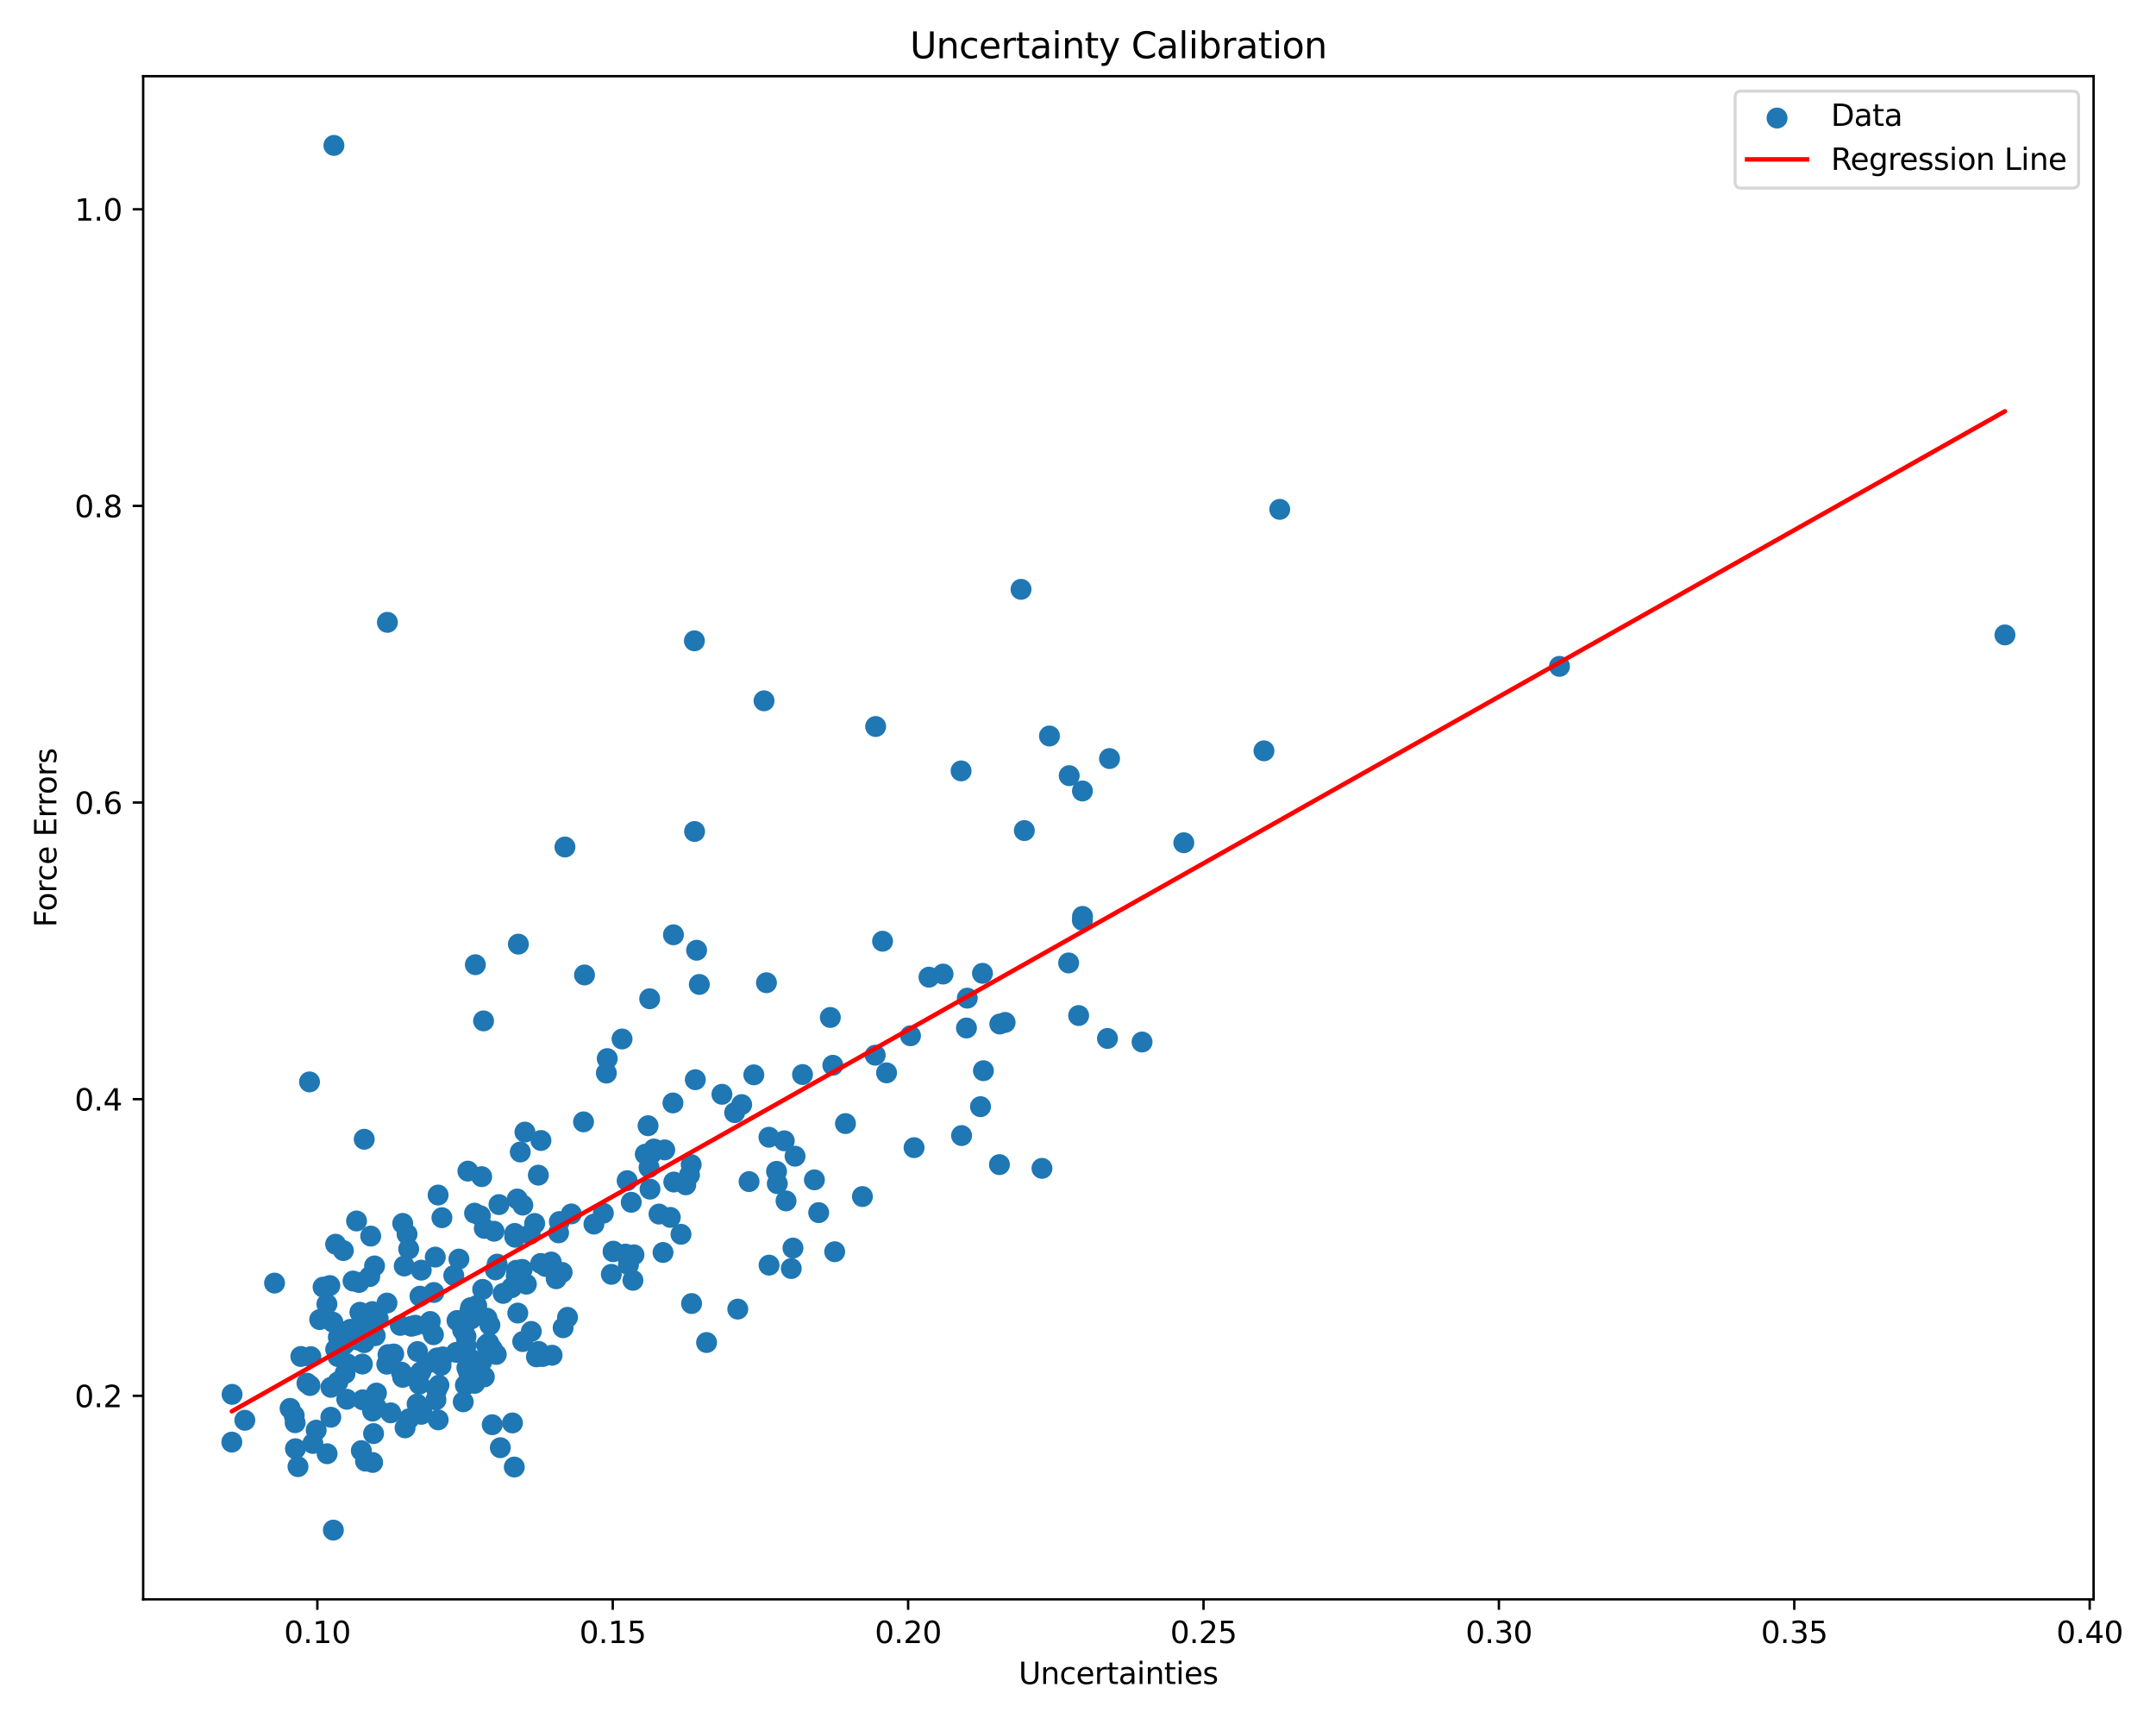 <?xml version="1.0" encoding="utf-8" standalone="no"?>
<!DOCTYPE svg PUBLIC "-//W3C//DTD SVG 1.1//EN"
  "http://www.w3.org/Graphics/SVG/1.1/DTD/svg11.dtd">
<svg xmlns:xlink="http://www.w3.org/1999/xlink" width="720pt" height="576pt" viewBox="0 0 720 576" xmlns="http://www.w3.org/2000/svg" version="1.1">
 <defs>
  <style type="text/css">*{stroke-linejoin: round; stroke-linecap: butt}</style>
 </defs>
 <g id="figure_1">
  <g id="patch_1">
   <path d="M 0 576 
L 720 576 
L 720 0 
L 0 0 
z
" style="fill: #ffffff"/>
  </g>
  <g id="axes_1">
   <g id="patch_2">
    <path d="M 47.81 534.04 
L 699.158 534.04 
L 699.158 25.44 
L 47.81 25.44 
z
" style="fill: #ffffff"/>
   </g>
   <g id="PathCollection_1">
    <defs>
     <path id="ma488c5f39a" d="M 0 3 
C 0.796 3 1.559 2.684 2.121 2.121 
C 2.684 1.559 3 0.796 3 0 
C 3 -0.796 2.684 -1.559 2.121 -2.121 
C 1.559 -2.684 0.796 -3 0 -3 
C -0.796 -3 -1.559 -2.684 -2.121 -2.121 
C -2.684 -1.559 -3 -0.796 -3 0 
C -3 0.796 -2.684 1.559 -2.121 2.121 
C -1.559 2.684 -0.796 3 0 3 
z
" style="stroke: #1f77b4"/>
    </defs>
    <g clip-path="url(#p20bfb7d6be)">
     <use xlink:href="#ma488c5f39a" x="231.895" y="213.978" style="fill: #1f77b4; stroke: #1f77b4"/>
     <use xlink:href="#ma488c5f39a" x="179.856" y="451.259" style="fill: #1f77b4; stroke: #1f77b4"/>
     <use xlink:href="#ma488c5f39a" x="106.761" y="440.615" style="fill: #1f77b4; stroke: #1f77b4"/>
     <use xlink:href="#ma488c5f39a" x="151.538" y="425.92" style="fill: #1f77b4; stroke: #1f77b4"/>
     <use xlink:href="#ma488c5f39a" x="143.68" y="441.266" style="fill: #1f77b4; stroke: #1f77b4"/>
     <use xlink:href="#ma488c5f39a" x="175.779" y="428.807" style="fill: #1f77b4; stroke: #1f77b4"/>
     <use xlink:href="#ma488c5f39a" x="669.551" y="212.009" style="fill: #1f77b4; stroke: #1f77b4"/>
     <use xlink:href="#ma488c5f39a" x="211.714" y="419.002" style="fill: #1f77b4; stroke: #1f77b4"/>
     <use xlink:href="#ma488c5f39a" x="157.359" y="440.41" style="fill: #1f77b4; stroke: #1f77b4"/>
     <use xlink:href="#ma488c5f39a" x="154.699" y="468.091" style="fill: #1f77b4; stroke: #1f77b4"/>
     <use xlink:href="#ma488c5f39a" x="175.297" y="378.02" style="fill: #1f77b4; stroke: #1f77b4"/>
     <use xlink:href="#ma488c5f39a" x="158.533" y="461.906" style="fill: #1f77b4; stroke: #1f77b4"/>
     <use xlink:href="#ma488c5f39a" x="207.736" y="346.929" style="fill: #1f77b4; stroke: #1f77b4"/>
     <use xlink:href="#ma488c5f39a" x="215.495" y="385.408" style="fill: #1f77b4; stroke: #1f77b4"/>
     <use xlink:href="#ma488c5f39a" x="179.783" y="392.398" style="fill: #1f77b4; stroke: #1f77b4"/>
     <use xlink:href="#ma488c5f39a" x="230.824" y="388.868" style="fill: #1f77b4; stroke: #1f77b4"/>
     <use xlink:href="#ma488c5f39a" x="320.957" y="257.417" style="fill: #1f77b4; stroke: #1f77b4"/>
     <use xlink:href="#ma488c5f39a" x="172.915" y="438.451" style="fill: #1f77b4; stroke: #1f77b4"/>
     <use xlink:href="#ma488c5f39a" x="155.908" y="456.735" style="fill: #1f77b4; stroke: #1f77b4"/>
     <use xlink:href="#ma488c5f39a" x="161.182" y="430.54" style="fill: #1f77b4; stroke: #1f77b4"/>
     <use xlink:href="#ma488c5f39a" x="292.425" y="242.594" style="fill: #1f77b4; stroke: #1f77b4"/>
     <use xlink:href="#ma488c5f39a" x="360.214" y="339.097" style="fill: #1f77b4; stroke: #1f77b4"/>
     <use xlink:href="#ma488c5f39a" x="147.292" y="455.933" style="fill: #1f77b4; stroke: #1f77b4"/>
     <use xlink:href="#ma488c5f39a" x="261.911" y="380.934" style="fill: #1f77b4; stroke: #1f77b4"/>
     <use xlink:href="#ma488c5f39a" x="172.064" y="413.143" style="fill: #1f77b4; stroke: #1f77b4"/>
     <use xlink:href="#ma488c5f39a" x="118.228" y="446.981" style="fill: #1f77b4; stroke: #1f77b4"/>
     <use xlink:href="#ma488c5f39a" x="121.638" y="380.412" style="fill: #1f77b4; stroke: #1f77b4"/>
     <use xlink:href="#ma488c5f39a" x="166.635" y="402.231" style="fill: #1f77b4; stroke: #1f77b4"/>
     <use xlink:href="#ma488c5f39a" x="342.08" y="277.338" style="fill: #1f77b4; stroke: #1f77b4"/>
     <use xlink:href="#ma488c5f39a" x="209.433" y="394.242" style="fill: #1f77b4; stroke: #1f77b4"/>
     <use xlink:href="#ma488c5f39a" x="140.245" y="432.815" style="fill: #1f77b4; stroke: #1f77b4"/>
     <use xlink:href="#ma488c5f39a" x="103.809" y="453.017" style="fill: #1f77b4; stroke: #1f77b4"/>
     <use xlink:href="#ma488c5f39a" x="154.501" y="444.179" style="fill: #1f77b4; stroke: #1f77b4"/>
     <use xlink:href="#ma488c5f39a" x="247.685" y="368.838" style="fill: #1f77b4; stroke: #1f77b4"/>
     <use xlink:href="#ma488c5f39a" x="520.79" y="222.507" style="fill: #1f77b4; stroke: #1f77b4"/>
     <use xlink:href="#ma488c5f39a" x="139.298" y="468.817" style="fill: #1f77b4; stroke: #1f77b4"/>
     <use xlink:href="#ma488c5f39a" x="102.504" y="461.848" style="fill: #1f77b4; stroke: #1f77b4"/>
     <use xlink:href="#ma488c5f39a" x="361.481" y="264.117" style="fill: #1f77b4; stroke: #1f77b4"/>
     <use xlink:href="#ma488c5f39a" x="171.755" y="489.863" style="fill: #1f77b4; stroke: #1f77b4"/>
     <use xlink:href="#ma488c5f39a" x="156.251" y="391.052" style="fill: #1f77b4; stroke: #1f77b4"/>
     <use xlink:href="#ma488c5f39a" x="180.645" y="380.825" style="fill: #1f77b4; stroke: #1f77b4"/>
     <use xlink:href="#ma488c5f39a" x="201.486" y="405.098" style="fill: #1f77b4; stroke: #1f77b4"/>
     <use xlink:href="#ma488c5f39a" x="124.421" y="471.193" style="fill: #1f77b4; stroke: #1f77b4"/>
     <use xlink:href="#ma488c5f39a" x="427.373" y="170.085" style="fill: #1f77b4; stroke: #1f77b4"/>
     <use xlink:href="#ma488c5f39a" x="321.125" y="379.181" style="fill: #1f77b4; stroke: #1f77b4"/>
     <use xlink:href="#ma488c5f39a" x="328.097" y="325.004" style="fill: #1f77b4; stroke: #1f77b4"/>
     <use xlink:href="#ma488c5f39a" x="211.37" y="427.515" style="fill: #1f77b4; stroke: #1f77b4"/>
     <use xlink:href="#ma488c5f39a" x="259.58" y="395.242" style="fill: #1f77b4; stroke: #1f77b4"/>
     <use xlink:href="#ma488c5f39a" x="130.498" y="471.767" style="fill: #1f77b4; stroke: #1f77b4"/>
     <use xlink:href="#ma488c5f39a" x="184.09" y="421.4" style="fill: #1f77b4; stroke: #1f77b4"/>
     <use xlink:href="#ma488c5f39a" x="209.877" y="422.322" style="fill: #1f77b4; stroke: #1f77b4"/>
     <use xlink:href="#ma488c5f39a" x="204.739" y="417.958" style="fill: #1f77b4; stroke: #1f77b4"/>
     <use xlink:href="#ma488c5f39a" x="145.361" y="419.766" style="fill: #1f77b4; stroke: #1f77b4"/>
     <use xlink:href="#ma488c5f39a" x="135.275" y="476.78" style="fill: #1f77b4; stroke: #1f77b4"/>
     <use xlink:href="#ma488c5f39a" x="112.847" y="461.45" style="fill: #1f77b4; stroke: #1f77b4"/>
     <use xlink:href="#ma488c5f39a" x="121.121" y="467.416" style="fill: #1f77b4; stroke: #1f77b4"/>
     <use xlink:href="#ma488c5f39a" x="171.902" y="411.861" style="fill: #1f77b4; stroke: #1f77b4"/>
     <use xlink:href="#ma488c5f39a" x="163.605" y="442.441" style="fill: #1f77b4; stroke: #1f77b4"/>
     <use xlink:href="#ma488c5f39a" x="185.739" y="426.999" style="fill: #1f77b4; stroke: #1f77b4"/>
     <use xlink:href="#ma488c5f39a" x="160.861" y="392.9" style="fill: #1f77b4; stroke: #1f77b4"/>
     <use xlink:href="#ma488c5f39a" x="195.197" y="325.553" style="fill: #1f77b4; stroke: #1f77b4"/>
     <use xlink:href="#ma488c5f39a" x="174.384" y="423.87" style="fill: #1f77b4; stroke: #1f77b4"/>
     <use xlink:href="#ma488c5f39a" x="259.328" y="391.131" style="fill: #1f77b4; stroke: #1f77b4"/>
     <use xlink:href="#ma488c5f39a" x="210.806" y="401.461" style="fill: #1f77b4; stroke: #1f77b4"/>
     <use xlink:href="#ma488c5f39a" x="262.497" y="400.999" style="fill: #1f77b4; stroke: #1f77b4"/>
     <use xlink:href="#ma488c5f39a" x="120.179" y="438.184" style="fill: #1f77b4; stroke: #1f77b4"/>
     <use xlink:href="#ma488c5f39a" x="140.929" y="470.421" style="fill: #1f77b4; stroke: #1f77b4"/>
     <use xlink:href="#ma488c5f39a" x="121.381" y="443.089" style="fill: #1f77b4; stroke: #1f77b4"/>
     <use xlink:href="#ma488c5f39a" x="264.247" y="423.576" style="fill: #1f77b4; stroke: #1f77b4"/>
     <use xlink:href="#ma488c5f39a" x="264.813" y="416.746" style="fill: #1f77b4; stroke: #1f77b4"/>
     <use xlink:href="#ma488c5f39a" x="187.722" y="424.873" style="fill: #1f77b4; stroke: #1f77b4"/>
     <use xlink:href="#ma488c5f39a" x="120.663" y="484.385" style="fill: #1f77b4; stroke: #1f77b4"/>
     <use xlink:href="#ma488c5f39a" x="110.515" y="463.252" style="fill: #1f77b4; stroke: #1f77b4"/>
     <use xlink:href="#ma488c5f39a" x="224.73" y="368.284" style="fill: #1f77b4; stroke: #1f77b4"/>
     <use xlink:href="#ma488c5f39a" x="112.082" y="415.457" style="fill: #1f77b4; stroke: #1f77b4"/>
     <use xlink:href="#ma488c5f39a" x="217.076" y="397.08" style="fill: #1f77b4; stroke: #1f77b4"/>
     <use xlink:href="#ma488c5f39a" x="138.717" y="442.511" style="fill: #1f77b4; stroke: #1f77b4"/>
     <use xlink:href="#ma488c5f39a" x="177.058" y="412.116" style="fill: #1f77b4; stroke: #1f77b4"/>
     <use xlink:href="#ma488c5f39a" x="153.258" y="420.426" style="fill: #1f77b4; stroke: #1f77b4"/>
     <use xlink:href="#ma488c5f39a" x="335.666" y="341.406" style="fill: #1f77b4; stroke: #1f77b4"/>
     <use xlink:href="#ma488c5f39a" x="268" y="358.804" style="fill: #1f77b4; stroke: #1f77b4"/>
     <use xlink:href="#ma488c5f39a" x="230.953" y="435.266" style="fill: #1f77b4; stroke: #1f77b4"/>
     <use xlink:href="#ma488c5f39a" x="357.067" y="259.004" style="fill: #1f77b4; stroke: #1f77b4"/>
     <use xlink:href="#ma488c5f39a" x="103.523" y="462.646" style="fill: #1f77b4; stroke: #1f77b4"/>
     <use xlink:href="#ma488c5f39a" x="369.839" y="346.752" style="fill: #1f77b4; stroke: #1f77b4"/>
     <use xlink:href="#ma488c5f39a" x="202.786" y="353.481" style="fill: #1f77b4; stroke: #1f77b4"/>
     <use xlink:href="#ma488c5f39a" x="129.166" y="455.527" style="fill: #1f77b4; stroke: #1f77b4"/>
     <use xlink:href="#ma488c5f39a" x="117.899" y="427.751" style="fill: #1f77b4; stroke: #1f77b4"/>
     <use xlink:href="#ma488c5f39a" x="158.482" y="405.087" style="fill: #1f77b4; stroke: #1f77b4"/>
     <use xlink:href="#ma488c5f39a" x="172.416" y="426.069" style="fill: #1f77b4; stroke: #1f77b4"/>
     <use xlink:href="#ma488c5f39a" x="296.072" y="358.238" style="fill: #1f77b4; stroke: #1f77b4"/>
     <use xlink:href="#ma488c5f39a" x="204.816" y="417.785" style="fill: #1f77b4; stroke: #1f77b4"/>
     <use xlink:href="#ma488c5f39a" x="96.869" y="470.27" style="fill: #1f77b4; stroke: #1f77b4"/>
     <use xlink:href="#ma488c5f39a" x="146.308" y="399.04" style="fill: #1f77b4; stroke: #1f77b4"/>
     <use xlink:href="#ma488c5f39a" x="98.255" y="472.659" style="fill: #1f77b4; stroke: #1f77b4"/>
     <use xlink:href="#ma488c5f39a" x="152.613" y="440.936" style="fill: #1f77b4; stroke: #1f77b4"/>
     <use xlink:href="#ma488c5f39a" x="77.417" y="481.538" style="fill: #1f77b4; stroke: #1f77b4"/>
     <use xlink:href="#ma488c5f39a" x="136.574" y="473.763" style="fill: #1f77b4; stroke: #1f77b4"/>
     <use xlink:href="#ma488c5f39a" x="323.026" y="333.292" style="fill: #1f77b4; stroke: #1f77b4"/>
     <use xlink:href="#ma488c5f39a" x="107.892" y="429.79" style="fill: #1f77b4; stroke: #1f77b4"/>
     <use xlink:href="#ma488c5f39a" x="230.262" y="392.319" style="fill: #1f77b4; stroke: #1f77b4"/>
     <use xlink:href="#ma488c5f39a" x="165.732" y="452.272" style="fill: #1f77b4; stroke: #1f77b4"/>
     <use xlink:href="#ma488c5f39a" x="164.344" y="450.355" style="fill: #1f77b4; stroke: #1f77b4"/>
     <use xlink:href="#ma488c5f39a" x="129.374" y="207.81" style="fill: #1f77b4; stroke: #1f77b4"/>
     <use xlink:href="#ma488c5f39a" x="163.203" y="448.431" style="fill: #1f77b4; stroke: #1f77b4"/>
     <use xlink:href="#ma488c5f39a" x="162.453" y="449.096" style="fill: #1f77b4; stroke: #1f77b4"/>
     <use xlink:href="#ma488c5f39a" x="288.004" y="399.541" style="fill: #1f77b4; stroke: #1f77b4"/>
     <use xlink:href="#ma488c5f39a" x="217.483" y="385.3" style="fill: #1f77b4; stroke: #1f77b4"/>
     <use xlink:href="#ma488c5f39a" x="370.527" y="253.295" style="fill: #1f77b4; stroke: #1f77b4"/>
     <use xlink:href="#ma488c5f39a" x="111.155" y="441.486" style="fill: #1f77b4; stroke: #1f77b4"/>
     <use xlink:href="#ma488c5f39a" x="282.348" y="375.177" style="fill: #1f77b4; stroke: #1f77b4"/>
     <use xlink:href="#ma488c5f39a" x="104.484" y="481.994" style="fill: #1f77b4; stroke: #1f77b4"/>
     <use xlink:href="#ma488c5f39a" x="171.888" y="412.947" style="fill: #1f77b4; stroke: #1f77b4"/>
     <use xlink:href="#ma488c5f39a" x="100.469" y="452.951" style="fill: #1f77b4; stroke: #1f77b4"/>
     <use xlink:href="#ma488c5f39a" x="190.79" y="405.347" style="fill: #1f77b4; stroke: #1f77b4"/>
     <use xlink:href="#ma488c5f39a" x="135.93" y="412.099" style="fill: #1f77b4; stroke: #1f77b4"/>
     <use xlink:href="#ma488c5f39a" x="255.154" y="234.013" style="fill: #1f77b4; stroke: #1f77b4"/>
     <use xlink:href="#ma488c5f39a" x="121.017" y="455.481" style="fill: #1f77b4; stroke: #1f77b4"/>
     <use xlink:href="#ma488c5f39a" x="145.964" y="453.435" style="fill: #1f77b4; stroke: #1f77b4"/>
     <use xlink:href="#ma488c5f39a" x="164.992" y="411.124" style="fill: #1f77b4; stroke: #1f77b4"/>
     <use xlink:href="#ma488c5f39a" x="208.878" y="418.758" style="fill: #1f77b4; stroke: #1f77b4"/>
     <use xlink:href="#ma488c5f39a" x="125.72" y="465.164" style="fill: #1f77b4; stroke: #1f77b4"/>
     <use xlink:href="#ma488c5f39a" x="115.235" y="458.616" style="fill: #1f77b4; stroke: #1f77b4"/>
     <use xlink:href="#ma488c5f39a" x="172.738" y="400.361" style="fill: #1f77b4; stroke: #1f77b4"/>
     <use xlink:href="#ma488c5f39a" x="186.54" y="411.658" style="fill: #1f77b4; stroke: #1f77b4"/>
     <use xlink:href="#ma488c5f39a" x="216.755" y="389.854" style="fill: #1f77b4; stroke: #1f77b4"/>
     <use xlink:href="#ma488c5f39a" x="333.886" y="341.933" style="fill: #1f77b4; stroke: #1f77b4"/>
     <use xlink:href="#ma488c5f39a" x="123.472" y="426.256" style="fill: #1f77b4; stroke: #1f77b4"/>
     <use xlink:href="#ma488c5f39a" x="111.33" y="510.922" style="fill: #1f77b4; stroke: #1f77b4"/>
     <use xlink:href="#ma488c5f39a" x="277.293" y="339.743" style="fill: #1f77b4; stroke: #1f77b4"/>
     <use xlink:href="#ma488c5f39a" x="171.137" y="475.136" style="fill: #1f77b4; stroke: #1f77b4"/>
     <use xlink:href="#ma488c5f39a" x="166.027" y="422.108" style="fill: #1f77b4; stroke: #1f77b4"/>
     <use xlink:href="#ma488c5f39a" x="134.036" y="458.165" style="fill: #1f77b4; stroke: #1f77b4"/>
     <use xlink:href="#ma488c5f39a" x="114.658" y="417.578" style="fill: #1f77b4; stroke: #1f77b4"/>
     <use xlink:href="#ma488c5f39a" x="124.335" y="437.961" style="fill: #1f77b4; stroke: #1f77b4"/>
     <use xlink:href="#ma488c5f39a" x="216.419" y="375.894" style="fill: #1f77b4; stroke: #1f77b4"/>
     <use xlink:href="#ma488c5f39a" x="220.069" y="405.394" style="fill: #1f77b4; stroke: #1f77b4"/>
     <use xlink:href="#ma488c5f39a" x="231.958" y="277.649" style="fill: #1f77b4; stroke: #1f77b4"/>
     <use xlink:href="#ma488c5f39a" x="251.742" y="358.902" style="fill: #1f77b4; stroke: #1f77b4"/>
     <use xlink:href="#ma488c5f39a" x="143.43" y="443.105" style="fill: #1f77b4; stroke: #1f77b4"/>
     <use xlink:href="#ma488c5f39a" x="139.448" y="451.301" style="fill: #1f77b4; stroke: #1f77b4"/>
     <use xlink:href="#ma488c5f39a" x="147.581" y="406.604" style="fill: #1f77b4; stroke: #1f77b4"/>
     <use xlink:href="#ma488c5f39a" x="250.152" y="394.549" style="fill: #1f77b4; stroke: #1f77b4"/>
     <use xlink:href="#ma488c5f39a" x="229.02" y="395.63" style="fill: #1f77b4; stroke: #1f77b4"/>
     <use xlink:href="#ma488c5f39a" x="140.041" y="462.183" style="fill: #1f77b4; stroke: #1f77b4"/>
     <use xlink:href="#ma488c5f39a" x="182.194" y="422.904" style="fill: #1f77b4; stroke: #1f77b4"/>
     <use xlink:href="#ma488c5f39a" x="121.614" y="448.328" style="fill: #1f77b4; stroke: #1f77b4"/>
     <use xlink:href="#ma488c5f39a" x="115.046" y="448.885" style="fill: #1f77b4; stroke: #1f77b4"/>
     <use xlink:href="#ma488c5f39a" x="109.169" y="435.451" style="fill: #1f77b4; stroke: #1f77b4"/>
     <use xlink:href="#ma488c5f39a" x="98.56" y="475.062" style="fill: #1f77b4; stroke: #1f77b4"/>
     <use xlink:href="#ma488c5f39a" x="173.114" y="315.262" style="fill: #1f77b4; stroke: #1f77b4"/>
     <use xlink:href="#ma488c5f39a" x="255.957" y="328.145" style="fill: #1f77b4; stroke: #1f77b4"/>
     <use xlink:href="#ma488c5f39a" x="422.105" y="250.718" style="fill: #1f77b4; stroke: #1f77b4"/>
     <use xlink:href="#ma488c5f39a" x="221.994" y="383.968" style="fill: #1f77b4; stroke: #1f77b4"/>
     <use xlink:href="#ma488c5f39a" x="137.369" y="442.855" style="fill: #1f77b4; stroke: #1f77b4"/>
     <use xlink:href="#ma488c5f39a" x="168.016" y="431.882" style="fill: #1f77b4; stroke: #1f77b4"/>
     <use xlink:href="#ma488c5f39a" x="126.303" y="440.287" style="fill: #1f77b4; stroke: #1f77b4"/>
     <use xlink:href="#ma488c5f39a" x="204.155" y="425.515" style="fill: #1f77b4; stroke: #1f77b4"/>
     <use xlink:href="#ma488c5f39a" x="77.501" y="465.6" style="fill: #1f77b4; stroke: #1f77b4"/>
     <use xlink:href="#ma488c5f39a" x="136.483" y="417.069" style="fill: #1f77b4; stroke: #1f77b4"/>
     <use xlink:href="#ma488c5f39a" x="232.633" y="317.301" style="fill: #1f77b4; stroke: #1f77b4"/>
     <use xlink:href="#ma488c5f39a" x="144.751" y="445.674" style="fill: #1f77b4; stroke: #1f77b4"/>
     <use xlink:href="#ma488c5f39a" x="119.889" y="428.229" style="fill: #1f77b4; stroke: #1f77b4"/>
     <use xlink:href="#ma488c5f39a" x="134.485" y="408.513" style="fill: #1f77b4; stroke: #1f77b4"/>
     <use xlink:href="#ma488c5f39a" x="328.413" y="357.523" style="fill: #1f77b4; stroke: #1f77b4"/>
     <use xlink:href="#ma488c5f39a" x="273.402" y="404.913" style="fill: #1f77b4; stroke: #1f77b4"/>
     <use xlink:href="#ma488c5f39a" x="146.333" y="474.107" style="fill: #1f77b4; stroke: #1f77b4"/>
     <use xlink:href="#ma488c5f39a" x="294.736" y="314.29" style="fill: #1f77b4; stroke: #1f77b4"/>
     <use xlink:href="#ma488c5f39a" x="125.736" y="469.996" style="fill: #1f77b4; stroke: #1f77b4"/>
     <use xlink:href="#ma488c5f39a" x="161.748" y="459.761" style="fill: #1f77b4; stroke: #1f77b4"/>
     <use xlink:href="#ma488c5f39a" x="123.8" y="412.742" style="fill: #1f77b4; stroke: #1f77b4"/>
     <use xlink:href="#ma488c5f39a" x="155.641" y="449.266" style="fill: #1f77b4; stroke: #1f77b4"/>
     <use xlink:href="#ma488c5f39a" x="181.233" y="452.953" style="fill: #1f77b4; stroke: #1f77b4"/>
     <use xlink:href="#ma488c5f39a" x="146.578" y="462.522" style="fill: #1f77b4; stroke: #1f77b4"/>
     <use xlink:href="#ma488c5f39a" x="167.081" y="483.406" style="fill: #1f77b4; stroke: #1f77b4"/>
     <use xlink:href="#ma488c5f39a" x="125.082" y="422.71" style="fill: #1f77b4; stroke: #1f77b4"/>
     <use xlink:href="#ma488c5f39a" x="278.131" y="355.71" style="fill: #1f77b4; stroke: #1f77b4"/>
     <use xlink:href="#ma488c5f39a" x="117.041" y="443.866" style="fill: #1f77b4; stroke: #1f77b4"/>
     <use xlink:href="#ma488c5f39a" x="154.909" y="443.299" style="fill: #1f77b4; stroke: #1f77b4"/>
     <use xlink:href="#ma488c5f39a" x="340.974" y="196.788" style="fill: #1f77b4; stroke: #1f77b4"/>
     <use xlink:href="#ma488c5f39a" x="159.2" y="435.953" style="fill: #1f77b4; stroke: #1f77b4"/>
     <use xlink:href="#ma488c5f39a" x="124.753" y="478.698" style="fill: #1f77b4; stroke: #1f77b4"/>
     <use xlink:href="#ma488c5f39a" x="162.626" y="440.153" style="fill: #1f77b4; stroke: #1f77b4"/>
     <use xlink:href="#ma488c5f39a" x="314.937" y="325.25" style="fill: #1f77b4; stroke: #1f77b4"/>
     <use xlink:href="#ma488c5f39a" x="333.765" y="388.88" style="fill: #1f77b4; stroke: #1f77b4"/>
     <use xlink:href="#ma488c5f39a" x="138.587" y="459.817" style="fill: #1f77b4; stroke: #1f77b4"/>
     <use xlink:href="#ma488c5f39a" x="178.555" y="408.529" style="fill: #1f77b4; stroke: #1f77b4"/>
     <use xlink:href="#ma488c5f39a" x="235.961" y="448.287" style="fill: #1f77b4; stroke: #1f77b4"/>
     <use xlink:href="#ma488c5f39a" x="256.789" y="379.735" style="fill: #1f77b4; stroke: #1f77b4"/>
     <use xlink:href="#ma488c5f39a" x="198.339" y="408.736" style="fill: #1f77b4; stroke: #1f77b4"/>
     <use xlink:href="#ma488c5f39a" x="140.694" y="472.262" style="fill: #1f77b4; stroke: #1f77b4"/>
     <use xlink:href="#ma488c5f39a" x="157.737" y="454.066" style="fill: #1f77b4; stroke: #1f77b4"/>
     <use xlink:href="#ma488c5f39a" x="194.87" y="374.607" style="fill: #1f77b4; stroke: #1f77b4"/>
     <use xlink:href="#ma488c5f39a" x="160.441" y="405.967" style="fill: #1f77b4; stroke: #1f77b4"/>
     <use xlink:href="#ma488c5f39a" x="81.761" y="474.247" style="fill: #1f77b4; stroke: #1f77b4"/>
     <use xlink:href="#ma488c5f39a" x="140.545" y="458.07" style="fill: #1f77b4; stroke: #1f77b4"/>
     <use xlink:href="#ma488c5f39a" x="188.665" y="282.828" style="fill: #1f77b4; stroke: #1f77b4"/>
     <use xlink:href="#ma488c5f39a" x="186.804" y="407.902" style="fill: #1f77b4; stroke: #1f77b4"/>
     <use xlink:href="#ma488c5f39a" x="216.96" y="333.493" style="fill: #1f77b4; stroke: #1f77b4"/>
     <use xlink:href="#ma488c5f39a" x="119.525" y="447.453" style="fill: #1f77b4; stroke: #1f77b4"/>
     <use xlink:href="#ma488c5f39a" x="112.984" y="446.512" style="fill: #1f77b4; stroke: #1f77b4"/>
     <use xlink:href="#ma488c5f39a" x="304.058" y="345.855" style="fill: #1f77b4; stroke: #1f77b4"/>
     <use xlink:href="#ma488c5f39a" x="218.397" y="383.673" style="fill: #1f77b4; stroke: #1f77b4"/>
     <use xlink:href="#ma488c5f39a" x="174.559" y="447.967" style="fill: #1f77b4; stroke: #1f77b4"/>
     <use xlink:href="#ma488c5f39a" x="310.232" y="326.291" style="fill: #1f77b4; stroke: #1f77b4"/>
     <use xlink:href="#ma488c5f39a" x="189.526" y="439.875" style="fill: #1f77b4; stroke: #1f77b4"/>
     <use xlink:href="#ma488c5f39a" x="98.665" y="483.748" style="fill: #1f77b4; stroke: #1f77b4"/>
     <use xlink:href="#ma488c5f39a" x="133.674" y="442.562" style="fill: #1f77b4; stroke: #1f77b4"/>
     <use xlink:href="#ma488c5f39a" x="227.42" y="412.145" style="fill: #1f77b4; stroke: #1f77b4"/>
     <use xlink:href="#ma488c5f39a" x="271.972" y="393.964" style="fill: #1f77b4; stroke: #1f77b4"/>
     <use xlink:href="#ma488c5f39a" x="91.684" y="428.439" style="fill: #1f77b4; stroke: #1f77b4"/>
     <use xlink:href="#ma488c5f39a" x="125.301" y="446.007" style="fill: #1f77b4; stroke: #1f77b4"/>
     <use xlink:href="#ma488c5f39a" x="134.987" y="422.736" style="fill: #1f77b4; stroke: #1f77b4"/>
     <use xlink:href="#ma488c5f39a" x="156.886" y="437.978" style="fill: #1f77b4; stroke: #1f77b4"/>
     <use xlink:href="#ma488c5f39a" x="156.499" y="458.322" style="fill: #1f77b4; stroke: #1f77b4"/>
     <use xlink:href="#ma488c5f39a" x="225.01" y="394.693" style="fill: #1f77b4; stroke: #1f77b4"/>
     <use xlink:href="#ma488c5f39a" x="265.51" y="386.072" style="fill: #1f77b4; stroke: #1f77b4"/>
     <use xlink:href="#ma488c5f39a" x="361.512" y="305.994" style="fill: #1f77b4; stroke: #1f77b4"/>
     <use xlink:href="#ma488c5f39a" x="129.568" y="452.316" style="fill: #1f77b4; stroke: #1f77b4"/>
     <use xlink:href="#ma488c5f39a" x="152.391" y="451.574" style="fill: #1f77b4; stroke: #1f77b4"/>
     <use xlink:href="#ma488c5f39a" x="157.138" y="436.643" style="fill: #1f77b4; stroke: #1f77b4"/>
     <use xlink:href="#ma488c5f39a" x="158.749" y="322.128" style="fill: #1f77b4; stroke: #1f77b4"/>
     <use xlink:href="#ma488c5f39a" x="180.564" y="421.886" style="fill: #1f77b4; stroke: #1f77b4"/>
     <use xlink:href="#ma488c5f39a" x="292.274" y="352.342" style="fill: #1f77b4; stroke: #1f77b4"/>
     <use xlink:href="#ma488c5f39a" x="188.061" y="443.349" style="fill: #1f77b4; stroke: #1f77b4"/>
     <use xlink:href="#ma488c5f39a" x="115.8" y="467.231" style="fill: #1f77b4; stroke: #1f77b4"/>
     <use xlink:href="#ma488c5f39a" x="256.835" y="422.449" style="fill: #1f77b4; stroke: #1f77b4"/>
     <use xlink:href="#ma488c5f39a" x="305.256" y="383.217" style="fill: #1f77b4; stroke: #1f77b4"/>
     <use xlink:href="#ma488c5f39a" x="221.418" y="418.217" style="fill: #1f77b4; stroke: #1f77b4"/>
     <use xlink:href="#ma488c5f39a" x="110.151" y="429.265" style="fill: #1f77b4; stroke: #1f77b4"/>
     <use xlink:href="#ma488c5f39a" x="160.896" y="454.657" style="fill: #1f77b4; stroke: #1f77b4"/>
     <use xlink:href="#ma488c5f39a" x="115.866" y="455.334" style="fill: #1f77b4; stroke: #1f77b4"/>
     <use xlink:href="#ma488c5f39a" x="161.737" y="410.175" style="fill: #1f77b4; stroke: #1f77b4"/>
     <use xlink:href="#ma488c5f39a" x="110.479" y="473.236" style="fill: #1f77b4; stroke: #1f77b4"/>
     <use xlink:href="#ma488c5f39a" x="99.515" y="489.734" style="fill: #1f77b4; stroke: #1f77b4"/>
     <use xlink:href="#ma488c5f39a" x="172.413" y="424.151" style="fill: #1f77b4; stroke: #1f77b4"/>
     <use xlink:href="#ma488c5f39a" x="173.745" y="384.668" style="fill: #1f77b4; stroke: #1f77b4"/>
     <use xlink:href="#ma488c5f39a" x="144.887" y="431.577" style="fill: #1f77b4; stroke: #1f77b4"/>
     <use xlink:href="#ma488c5f39a" x="119.072" y="407.698" style="fill: #1f77b4; stroke: #1f77b4"/>
     <use xlink:href="#ma488c5f39a" x="165.436" y="424.028" style="fill: #1f77b4; stroke: #1f77b4"/>
     <use xlink:href="#ma488c5f39a" x="245.34" y="371.518" style="fill: #1f77b4; stroke: #1f77b4"/>
     <use xlink:href="#ma488c5f39a" x="224.895" y="312.141" style="fill: #1f77b4; stroke: #1f77b4"/>
     <use xlink:href="#ma488c5f39a" x="147.883" y="453.084" style="fill: #1f77b4; stroke: #1f77b4"/>
     <use xlink:href="#ma488c5f39a" x="145.583" y="467.414" style="fill: #1f77b4; stroke: #1f77b4"/>
     <use xlink:href="#ma488c5f39a" x="395.332" y="281.404" style="fill: #1f77b4; stroke: #1f77b4"/>
     <use xlink:href="#ma488c5f39a" x="177.42" y="444.582" style="fill: #1f77b4; stroke: #1f77b4"/>
     <use xlink:href="#ma488c5f39a" x="131.482" y="452.117" style="fill: #1f77b4; stroke: #1f77b4"/>
     <use xlink:href="#ma488c5f39a" x="155.417" y="462.521" style="fill: #1f77b4; stroke: #1f77b4"/>
     <use xlink:href="#ma488c5f39a" x="184.378" y="452.527" style="fill: #1f77b4; stroke: #1f77b4"/>
     <use xlink:href="#ma488c5f39a" x="124.44" y="488.335" style="fill: #1f77b4; stroke: #1f77b4"/>
     <use xlink:href="#ma488c5f39a" x="322.753" y="343.265" style="fill: #1f77b4; stroke: #1f77b4"/>
     <use xlink:href="#ma488c5f39a" x="202.494" y="358.317" style="fill: #1f77b4; stroke: #1f77b4"/>
     <use xlink:href="#ma488c5f39a" x="121.994" y="442.963" style="fill: #1f77b4; stroke: #1f77b4"/>
     <use xlink:href="#ma488c5f39a" x="112.841" y="452.971" style="fill: #1f77b4; stroke: #1f77b4"/>
     <use xlink:href="#ma488c5f39a" x="174.59" y="402.414" style="fill: #1f77b4; stroke: #1f77b4"/>
     <use xlink:href="#ma488c5f39a" x="350.464" y="245.757" style="fill: #1f77b4; stroke: #1f77b4"/>
     <use xlink:href="#ma488c5f39a" x="381.39" y="347.941" style="fill: #1f77b4; stroke: #1f77b4"/>
     <use xlink:href="#ma488c5f39a" x="134.468" y="459.915" style="fill: #1f77b4; stroke: #1f77b4"/>
     <use xlink:href="#ma488c5f39a" x="179.15" y="453.066" style="fill: #1f77b4; stroke: #1f77b4"/>
     <use xlink:href="#ma488c5f39a" x="122.067" y="487.904" style="fill: #1f77b4; stroke: #1f77b4"/>
     <use xlink:href="#ma488c5f39a" x="161.485" y="340.889" style="fill: #1f77b4; stroke: #1f77b4"/>
     <use xlink:href="#ma488c5f39a" x="241.091" y="365.4" style="fill: #1f77b4; stroke: #1f77b4"/>
     <use xlink:href="#ma488c5f39a" x="246.383" y="437.127" style="fill: #1f77b4; stroke: #1f77b4"/>
     <use xlink:href="#ma488c5f39a" x="233.538" y="328.719" style="fill: #1f77b4; stroke: #1f77b4"/>
     <use xlink:href="#ma488c5f39a" x="105.593" y="477.546" style="fill: #1f77b4; stroke: #1f77b4"/>
     <use xlink:href="#ma488c5f39a" x="111.515" y="48.558" style="fill: #1f77b4; stroke: #1f77b4"/>
     <use xlink:href="#ma488c5f39a" x="112.102" y="450.556" style="fill: #1f77b4; stroke: #1f77b4"/>
     <use xlink:href="#ma488c5f39a" x="129.232" y="435.109" style="fill: #1f77b4; stroke: #1f77b4"/>
     <use xlink:href="#ma488c5f39a" x="159.652" y="458.927" style="fill: #1f77b4; stroke: #1f77b4"/>
     <use xlink:href="#ma488c5f39a" x="155.623" y="446.286" style="fill: #1f77b4; stroke: #1f77b4"/>
     <use xlink:href="#ma488c5f39a" x="361.458" y="307.288" style="fill: #1f77b4; stroke: #1f77b4"/>
     <use xlink:href="#ma488c5f39a" x="170.896" y="429.949" style="fill: #1f77b4; stroke: #1f77b4"/>
     <use xlink:href="#ma488c5f39a" x="232.202" y="360.525" style="fill: #1f77b4; stroke: #1f77b4"/>
     <use xlink:href="#ma488c5f39a" x="223.848" y="406.502" style="fill: #1f77b4; stroke: #1f77b4"/>
     <use xlink:href="#ma488c5f39a" x="278.743" y="417.969" style="fill: #1f77b4; stroke: #1f77b4"/>
     <use xlink:href="#ma488c5f39a" x="164.382" y="475.735" style="fill: #1f77b4; stroke: #1f77b4"/>
     <use xlink:href="#ma488c5f39a" x="140.678" y="424.119" style="fill: #1f77b4; stroke: #1f77b4"/>
     <use xlink:href="#ma488c5f39a" x="109.238" y="485.417" style="fill: #1f77b4; stroke: #1f77b4"/>
     <use xlink:href="#ma488c5f39a" x="145.858" y="464.046" style="fill: #1f77b4; stroke: #1f77b4"/>
     <use xlink:href="#ma488c5f39a" x="327.441" y="369.528" style="fill: #1f77b4; stroke: #1f77b4"/>
     <use xlink:href="#ma488c5f39a" x="142.655" y="455.232" style="fill: #1f77b4; stroke: #1f77b4"/>
     <use xlink:href="#ma488c5f39a" x="356.876" y="321.538" style="fill: #1f77b4; stroke: #1f77b4"/>
     <use xlink:href="#ma488c5f39a" x="347.965" y="390.128" style="fill: #1f77b4; stroke: #1f77b4"/>
     <use xlink:href="#ma488c5f39a" x="103.366" y="361.265" style="fill: #1f77b4; stroke: #1f77b4"/>
    </g>
   </g>
   <g id="matplotlib.axis_1">
    <g id="xtick_1">
     <g id="line2d_1">
      <defs>
       <path id="m58d5751b21" d="M 0 0 
L 0 3.5 
" style="stroke: #000000; stroke-width: 0.8"/>
      </defs>
      <g>
       <use xlink:href="#m58d5751b21" x="105.979" y="534.04" style="stroke: #000000; stroke-width: 0.8"/>
      </g>
     </g>
     <g id="text_1">
      <!-- 0.10 -->
      <g transform="translate(94.846 548.638) scale(0.1 -0.1)">
       <defs>
        <path id="DejaVuSans-30" d="M 2034 4250 
Q 1547 4250 1301 3770 
Q 1056 3291 1056 2328 
Q 1056 1369 1301 889 
Q 1547 409 2034 409 
Q 2525 409 2770 889 
Q 3016 1369 3016 2328 
Q 3016 3291 2770 3770 
Q 2525 4250 2034 4250 
z
M 2034 4750 
Q 2819 4750 3233 4129 
Q 3647 3509 3647 2328 
Q 3647 1150 3233 529 
Q 2819 -91 2034 -91 
Q 1250 -91 836 529 
Q 422 1150 422 2328 
Q 422 3509 836 4129 
Q 1250 4750 2034 4750 
z
" transform="scale(0.016)"/>
        <path id="DejaVuSans-2e" d="M 684 794 
L 1344 794 
L 1344 0 
L 684 0 
L 684 794 
z
" transform="scale(0.016)"/>
        <path id="DejaVuSans-31" d="M 794 531 
L 1825 531 
L 1825 4091 
L 703 3866 
L 703 4441 
L 1819 4666 
L 2450 4666 
L 2450 531 
L 3481 531 
L 3481 0 
L 794 0 
L 794 531 
z
" transform="scale(0.016)"/>
       </defs>
       <use xlink:href="#DejaVuSans-30"/>
       <use xlink:href="#DejaVuSans-2e" x="63.623"/>
       <use xlink:href="#DejaVuSans-31" x="95.41"/>
       <use xlink:href="#DejaVuSans-30" x="159.033"/>
      </g>
     </g>
    </g>
    <g id="xtick_2">
     <g id="line2d_2">
      <g>
       <use xlink:href="#m58d5751b21" x="204.625" y="534.04" style="stroke: #000000; stroke-width: 0.8"/>
      </g>
     </g>
     <g id="text_2">
      <!-- 0.15 -->
      <g transform="translate(193.492 548.638) scale(0.1 -0.1)">
       <defs>
        <path id="DejaVuSans-35" d="M 691 4666 
L 3169 4666 
L 3169 4134 
L 1269 4134 
L 1269 2991 
Q 1406 3038 1543 3061 
Q 1681 3084 1819 3084 
Q 2600 3084 3056 2656 
Q 3513 2228 3513 1497 
Q 3513 744 3044 326 
Q 2575 -91 1722 -91 
Q 1428 -91 1123 -41 
Q 819 9 494 109 
L 494 744 
Q 775 591 1075 516 
Q 1375 441 1709 441 
Q 2250 441 2565 725 
Q 2881 1009 2881 1497 
Q 2881 1984 2565 2268 
Q 2250 2553 1709 2553 
Q 1456 2553 1204 2497 
Q 953 2441 691 2322 
L 691 4666 
z
" transform="scale(0.016)"/>
       </defs>
       <use xlink:href="#DejaVuSans-30"/>
       <use xlink:href="#DejaVuSans-2e" x="63.623"/>
       <use xlink:href="#DejaVuSans-31" x="95.41"/>
       <use xlink:href="#DejaVuSans-35" x="159.033"/>
      </g>
     </g>
    </g>
    <g id="xtick_3">
     <g id="line2d_3">
      <g>
       <use xlink:href="#m58d5751b21" x="303.271" y="534.04" style="stroke: #000000; stroke-width: 0.8"/>
      </g>
     </g>
     <g id="text_3">
      <!-- 0.20 -->
      <g transform="translate(292.138 548.638) scale(0.1 -0.1)">
       <defs>
        <path id="DejaVuSans-32" d="M 1228 531 
L 3431 531 
L 3431 0 
L 469 0 
L 469 531 
Q 828 903 1448 1529 
Q 2069 2156 2228 2338 
Q 2531 2678 2651 2914 
Q 2772 3150 2772 3378 
Q 2772 3750 2511 3984 
Q 2250 4219 1831 4219 
Q 1534 4219 1204 4116 
Q 875 4013 500 3803 
L 500 4441 
Q 881 4594 1212 4672 
Q 1544 4750 1819 4750 
Q 2544 4750 2975 4387 
Q 3406 4025 3406 3419 
Q 3406 3131 3298 2873 
Q 3191 2616 2906 2266 
Q 2828 2175 2409 1742 
Q 1991 1309 1228 531 
z
" transform="scale(0.016)"/>
       </defs>
       <use xlink:href="#DejaVuSans-30"/>
       <use xlink:href="#DejaVuSans-2e" x="63.623"/>
       <use xlink:href="#DejaVuSans-32" x="95.41"/>
       <use xlink:href="#DejaVuSans-30" x="159.033"/>
      </g>
     </g>
    </g>
    <g id="xtick_4">
     <g id="line2d_4">
      <g>
       <use xlink:href="#m58d5751b21" x="401.916" y="534.04" style="stroke: #000000; stroke-width: 0.8"/>
      </g>
     </g>
     <g id="text_4">
      <!-- 0.25 -->
      <g transform="translate(390.783 548.638) scale(0.1 -0.1)">
       <use xlink:href="#DejaVuSans-30"/>
       <use xlink:href="#DejaVuSans-2e" x="63.623"/>
       <use xlink:href="#DejaVuSans-32" x="95.41"/>
       <use xlink:href="#DejaVuSans-35" x="159.033"/>
      </g>
     </g>
    </g>
    <g id="xtick_5">
     <g id="line2d_5">
      <g>
       <use xlink:href="#m58d5751b21" x="500.562" y="534.04" style="stroke: #000000; stroke-width: 0.8"/>
      </g>
     </g>
     <g id="text_5">
      <!-- 0.30 -->
      <g transform="translate(489.429 548.638) scale(0.1 -0.1)">
       <defs>
        <path id="DejaVuSans-33" d="M 2597 2516 
Q 3050 2419 3304 2112 
Q 3559 1806 3559 1356 
Q 3559 666 3084 287 
Q 2609 -91 1734 -91 
Q 1441 -91 1130 -33 
Q 819 25 488 141 
L 488 750 
Q 750 597 1062 519 
Q 1375 441 1716 441 
Q 2309 441 2620 675 
Q 2931 909 2931 1356 
Q 2931 1769 2642 2001 
Q 2353 2234 1838 2234 
L 1294 2234 
L 1294 2753 
L 1863 2753 
Q 2328 2753 2575 2939 
Q 2822 3125 2822 3475 
Q 2822 3834 2567 4026 
Q 2313 4219 1838 4219 
Q 1578 4219 1281 4162 
Q 984 4106 628 3988 
L 628 4550 
Q 988 4650 1302 4700 
Q 1616 4750 1894 4750 
Q 2613 4750 3031 4423 
Q 3450 4097 3450 3541 
Q 3450 3153 3228 2886 
Q 3006 2619 2597 2516 
z
" transform="scale(0.016)"/>
       </defs>
       <use xlink:href="#DejaVuSans-30"/>
       <use xlink:href="#DejaVuSans-2e" x="63.623"/>
       <use xlink:href="#DejaVuSans-33" x="95.41"/>
       <use xlink:href="#DejaVuSans-30" x="159.033"/>
      </g>
     </g>
    </g>
    <g id="xtick_6">
     <g id="line2d_6">
      <g>
       <use xlink:href="#m58d5751b21" x="599.207" y="534.04" style="stroke: #000000; stroke-width: 0.8"/>
      </g>
     </g>
     <g id="text_6">
      <!-- 0.35 -->
      <g transform="translate(588.075 548.638) scale(0.1 -0.1)">
       <use xlink:href="#DejaVuSans-30"/>
       <use xlink:href="#DejaVuSans-2e" x="63.623"/>
       <use xlink:href="#DejaVuSans-33" x="95.41"/>
       <use xlink:href="#DejaVuSans-35" x="159.033"/>
      </g>
     </g>
    </g>
    <g id="xtick_7">
     <g id="line2d_7">
      <g>
       <use xlink:href="#m58d5751b21" x="697.853" y="534.04" style="stroke: #000000; stroke-width: 0.8"/>
      </g>
     </g>
     <g id="text_7">
      <!-- 0.40 -->
      <g transform="translate(686.72 548.638) scale(0.1 -0.1)">
       <defs>
        <path id="DejaVuSans-34" d="M 2419 4116 
L 825 1625 
L 2419 1625 
L 2419 4116 
z
M 2253 4666 
L 3047 4666 
L 3047 1625 
L 3713 1625 
L 3713 1100 
L 3047 1100 
L 3047 0 
L 2419 0 
L 2419 1100 
L 313 1100 
L 313 1709 
L 2253 4666 
z
" transform="scale(0.016)"/>
       </defs>
       <use xlink:href="#DejaVuSans-30"/>
       <use xlink:href="#DejaVuSans-2e" x="63.623"/>
       <use xlink:href="#DejaVuSans-34" x="95.41"/>
       <use xlink:href="#DejaVuSans-30" x="159.033"/>
      </g>
     </g>
    </g>
    <g id="text_8">
     <!-- Uncertainties -->
     <g transform="translate(340.162 562.317) scale(0.1 -0.1)">
      <defs>
       <path id="DejaVuSans-55" d="M 556 4666 
L 1191 4666 
L 1191 1831 
Q 1191 1081 1462 751 
Q 1734 422 2344 422 
Q 2950 422 3222 751 
Q 3494 1081 3494 1831 
L 3494 4666 
L 4128 4666 
L 4128 1753 
Q 4128 841 3676 375 
Q 3225 -91 2344 -91 
Q 1459 -91 1007 375 
Q 556 841 556 1753 
L 556 4666 
z
" transform="scale(0.016)"/>
       <path id="DejaVuSans-6e" d="M 3513 2113 
L 3513 0 
L 2938 0 
L 2938 2094 
Q 2938 2591 2744 2837 
Q 2550 3084 2163 3084 
Q 1697 3084 1428 2787 
Q 1159 2491 1159 1978 
L 1159 0 
L 581 0 
L 581 3500 
L 1159 3500 
L 1159 2956 
Q 1366 3272 1645 3428 
Q 1925 3584 2291 3584 
Q 2894 3584 3203 3211 
Q 3513 2838 3513 2113 
z
" transform="scale(0.016)"/>
       <path id="DejaVuSans-63" d="M 3122 3366 
L 3122 2828 
Q 2878 2963 2633 3030 
Q 2388 3097 2138 3097 
Q 1578 3097 1268 2742 
Q 959 2388 959 1747 
Q 959 1106 1268 751 
Q 1578 397 2138 397 
Q 2388 397 2633 464 
Q 2878 531 3122 666 
L 3122 134 
Q 2881 22 2623 -34 
Q 2366 -91 2075 -91 
Q 1284 -91 818 406 
Q 353 903 353 1747 
Q 353 2603 823 3093 
Q 1294 3584 2113 3584 
Q 2378 3584 2631 3529 
Q 2884 3475 3122 3366 
z
" transform="scale(0.016)"/>
       <path id="DejaVuSans-65" d="M 3597 1894 
L 3597 1613 
L 953 1613 
Q 991 1019 1311 708 
Q 1631 397 2203 397 
Q 2534 397 2845 478 
Q 3156 559 3463 722 
L 3463 178 
Q 3153 47 2828 -22 
Q 2503 -91 2169 -91 
Q 1331 -91 842 396 
Q 353 884 353 1716 
Q 353 2575 817 3079 
Q 1281 3584 2069 3584 
Q 2775 3584 3186 3129 
Q 3597 2675 3597 1894 
z
M 3022 2063 
Q 3016 2534 2758 2815 
Q 2500 3097 2075 3097 
Q 1594 3097 1305 2825 
Q 1016 2553 972 2059 
L 3022 2063 
z
" transform="scale(0.016)"/>
       <path id="DejaVuSans-72" d="M 2631 2963 
Q 2534 3019 2420 3045 
Q 2306 3072 2169 3072 
Q 1681 3072 1420 2755 
Q 1159 2438 1159 1844 
L 1159 0 
L 581 0 
L 581 3500 
L 1159 3500 
L 1159 2956 
Q 1341 3275 1631 3429 
Q 1922 3584 2338 3584 
Q 2397 3584 2469 3576 
Q 2541 3569 2628 3553 
L 2631 2963 
z
" transform="scale(0.016)"/>
       <path id="DejaVuSans-74" d="M 1172 4494 
L 1172 3500 
L 2356 3500 
L 2356 3053 
L 1172 3053 
L 1172 1153 
Q 1172 725 1289 603 
Q 1406 481 1766 481 
L 2356 481 
L 2356 0 
L 1766 0 
Q 1100 0 847 248 
Q 594 497 594 1153 
L 594 3053 
L 172 3053 
L 172 3500 
L 594 3500 
L 594 4494 
L 1172 4494 
z
" transform="scale(0.016)"/>
       <path id="DejaVuSans-61" d="M 2194 1759 
Q 1497 1759 1228 1600 
Q 959 1441 959 1056 
Q 959 750 1161 570 
Q 1363 391 1709 391 
Q 2188 391 2477 730 
Q 2766 1069 2766 1631 
L 2766 1759 
L 2194 1759 
z
M 3341 1997 
L 3341 0 
L 2766 0 
L 2766 531 
Q 2569 213 2275 61 
Q 1981 -91 1556 -91 
Q 1019 -91 701 211 
Q 384 513 384 1019 
Q 384 1609 779 1909 
Q 1175 2209 1959 2209 
L 2766 2209 
L 2766 2266 
Q 2766 2663 2505 2880 
Q 2244 3097 1772 3097 
Q 1472 3097 1187 3025 
Q 903 2953 641 2809 
L 641 3341 
Q 956 3463 1253 3523 
Q 1550 3584 1831 3584 
Q 2591 3584 2966 3190 
Q 3341 2797 3341 1997 
z
" transform="scale(0.016)"/>
       <path id="DejaVuSans-69" d="M 603 3500 
L 1178 3500 
L 1178 0 
L 603 0 
L 603 3500 
z
M 603 4863 
L 1178 4863 
L 1178 4134 
L 603 4134 
L 603 4863 
z
" transform="scale(0.016)"/>
       <path id="DejaVuSans-73" d="M 2834 3397 
L 2834 2853 
Q 2591 2978 2328 3040 
Q 2066 3103 1784 3103 
Q 1356 3103 1142 2972 
Q 928 2841 928 2578 
Q 928 2378 1081 2264 
Q 1234 2150 1697 2047 
L 1894 2003 
Q 2506 1872 2764 1633 
Q 3022 1394 3022 966 
Q 3022 478 2636 193 
Q 2250 -91 1575 -91 
Q 1294 -91 989 -36 
Q 684 19 347 128 
L 347 722 
Q 666 556 975 473 
Q 1284 391 1588 391 
Q 1994 391 2212 530 
Q 2431 669 2431 922 
Q 2431 1156 2273 1281 
Q 2116 1406 1581 1522 
L 1381 1569 
Q 847 1681 609 1914 
Q 372 2147 372 2553 
Q 372 3047 722 3315 
Q 1072 3584 1716 3584 
Q 2034 3584 2315 3537 
Q 2597 3491 2834 3397 
z
" transform="scale(0.016)"/>
      </defs>
      <use xlink:href="#DejaVuSans-55"/>
      <use xlink:href="#DejaVuSans-6e" x="73.193"/>
      <use xlink:href="#DejaVuSans-63" x="136.572"/>
      <use xlink:href="#DejaVuSans-65" x="191.553"/>
      <use xlink:href="#DejaVuSans-72" x="253.076"/>
      <use xlink:href="#DejaVuSans-74" x="294.189"/>
      <use xlink:href="#DejaVuSans-61" x="333.398"/>
      <use xlink:href="#DejaVuSans-69" x="394.678"/>
      <use xlink:href="#DejaVuSans-6e" x="422.461"/>
      <use xlink:href="#DejaVuSans-74" x="485.84"/>
      <use xlink:href="#DejaVuSans-69" x="525.049"/>
      <use xlink:href="#DejaVuSans-65" x="552.832"/>
      <use xlink:href="#DejaVuSans-73" x="614.355"/>
     </g>
    </g>
   </g>
   <g id="matplotlib.axis_2">
    <g id="ytick_1">
     <g id="line2d_8">
      <defs>
       <path id="ma1bbfdf43b" d="M 0 0 
L -3.5 0 
" style="stroke: #000000; stroke-width: 0.8"/>
      </defs>
      <g>
       <use xlink:href="#ma1bbfdf43b" x="47.81" y="466.079" style="stroke: #000000; stroke-width: 0.8"/>
      </g>
     </g>
     <g id="text_9">
      <!-- 0.2 -->
      <g transform="translate(24.907 469.878) scale(0.1 -0.1)">
       <use xlink:href="#DejaVuSans-30"/>
       <use xlink:href="#DejaVuSans-2e" x="63.623"/>
       <use xlink:href="#DejaVuSans-32" x="95.41"/>
      </g>
     </g>
    </g>
    <g id="ytick_2">
     <g id="line2d_9">
      <g>
       <use xlink:href="#ma1bbfdf43b" x="47.81" y="367.029" style="stroke: #000000; stroke-width: 0.8"/>
      </g>
     </g>
     <g id="text_10">
      <!-- 0.4 -->
      <g transform="translate(24.907 370.828) scale(0.1 -0.1)">
       <use xlink:href="#DejaVuSans-30"/>
       <use xlink:href="#DejaVuSans-2e" x="63.623"/>
       <use xlink:href="#DejaVuSans-34" x="95.41"/>
      </g>
     </g>
    </g>
    <g id="ytick_3">
     <g id="line2d_10">
      <g>
       <use xlink:href="#ma1bbfdf43b" x="47.81" y="267.978" style="stroke: #000000; stroke-width: 0.8"/>
      </g>
     </g>
     <g id="text_11">
      <!-- 0.6 -->
      <g transform="translate(24.907 271.777) scale(0.1 -0.1)">
       <defs>
        <path id="DejaVuSans-36" d="M 2113 2584 
Q 1688 2584 1439 2293 
Q 1191 2003 1191 1497 
Q 1191 994 1439 701 
Q 1688 409 2113 409 
Q 2538 409 2786 701 
Q 3034 994 3034 1497 
Q 3034 2003 2786 2293 
Q 2538 2584 2113 2584 
z
M 3366 4563 
L 3366 3988 
Q 3128 4100 2886 4159 
Q 2644 4219 2406 4219 
Q 1781 4219 1451 3797 
Q 1122 3375 1075 2522 
Q 1259 2794 1537 2939 
Q 1816 3084 2150 3084 
Q 2853 3084 3261 2657 
Q 3669 2231 3669 1497 
Q 3669 778 3244 343 
Q 2819 -91 2113 -91 
Q 1303 -91 875 529 
Q 447 1150 447 2328 
Q 447 3434 972 4092 
Q 1497 4750 2381 4750 
Q 2619 4750 2861 4703 
Q 3103 4656 3366 4563 
z
" transform="scale(0.016)"/>
       </defs>
       <use xlink:href="#DejaVuSans-30"/>
       <use xlink:href="#DejaVuSans-2e" x="63.623"/>
       <use xlink:href="#DejaVuSans-36" x="95.41"/>
      </g>
     </g>
    </g>
    <g id="ytick_4">
     <g id="line2d_11">
      <g>
       <use xlink:href="#ma1bbfdf43b" x="47.81" y="168.927" style="stroke: #000000; stroke-width: 0.8"/>
      </g>
     </g>
     <g id="text_12">
      <!-- 0.8 -->
      <g transform="translate(24.907 172.726) scale(0.1 -0.1)">
       <defs>
        <path id="DejaVuSans-38" d="M 2034 2216 
Q 1584 2216 1326 1975 
Q 1069 1734 1069 1313 
Q 1069 891 1326 650 
Q 1584 409 2034 409 
Q 2484 409 2743 651 
Q 3003 894 3003 1313 
Q 3003 1734 2745 1975 
Q 2488 2216 2034 2216 
z
M 1403 2484 
Q 997 2584 770 2862 
Q 544 3141 544 3541 
Q 544 4100 942 4425 
Q 1341 4750 2034 4750 
Q 2731 4750 3128 4425 
Q 3525 4100 3525 3541 
Q 3525 3141 3298 2862 
Q 3072 2584 2669 2484 
Q 3125 2378 3379 2068 
Q 3634 1759 3634 1313 
Q 3634 634 3220 271 
Q 2806 -91 2034 -91 
Q 1263 -91 848 271 
Q 434 634 434 1313 
Q 434 1759 690 2068 
Q 947 2378 1403 2484 
z
M 1172 3481 
Q 1172 3119 1398 2916 
Q 1625 2713 2034 2713 
Q 2441 2713 2670 2916 
Q 2900 3119 2900 3481 
Q 2900 3844 2670 4047 
Q 2441 4250 2034 4250 
Q 1625 4250 1398 4047 
Q 1172 3844 1172 3481 
z
" transform="scale(0.016)"/>
       </defs>
       <use xlink:href="#DejaVuSans-30"/>
       <use xlink:href="#DejaVuSans-2e" x="63.623"/>
       <use xlink:href="#DejaVuSans-38" x="95.41"/>
      </g>
     </g>
    </g>
    <g id="ytick_5">
     <g id="line2d_12">
      <g>
       <use xlink:href="#ma1bbfdf43b" x="47.81" y="69.877" style="stroke: #000000; stroke-width: 0.8"/>
      </g>
     </g>
     <g id="text_13">
      <!-- 1.0 -->
      <g transform="translate(24.907 73.676) scale(0.1 -0.1)">
       <use xlink:href="#DejaVuSans-31"/>
       <use xlink:href="#DejaVuSans-2e" x="63.623"/>
       <use xlink:href="#DejaVuSans-30" x="95.41"/>
      </g>
     </g>
    </g>
    <g id="text_14">
     <!-- Force Errors -->
     <g transform="translate(18.827 309.642) rotate(-90) scale(0.1 -0.1)">
      <defs>
       <path id="DejaVuSans-46" d="M 628 4666 
L 3309 4666 
L 3309 4134 
L 1259 4134 
L 1259 2759 
L 3109 2759 
L 3109 2228 
L 1259 2228 
L 1259 0 
L 628 0 
L 628 4666 
z
" transform="scale(0.016)"/>
       <path id="DejaVuSans-6f" d="M 1959 3097 
Q 1497 3097 1228 2736 
Q 959 2375 959 1747 
Q 959 1119 1226 758 
Q 1494 397 1959 397 
Q 2419 397 2687 759 
Q 2956 1122 2956 1747 
Q 2956 2369 2687 2733 
Q 2419 3097 1959 3097 
z
M 1959 3584 
Q 2709 3584 3137 3096 
Q 3566 2609 3566 1747 
Q 3566 888 3137 398 
Q 2709 -91 1959 -91 
Q 1206 -91 779 398 
Q 353 888 353 1747 
Q 353 2609 779 3096 
Q 1206 3584 1959 3584 
z
" transform="scale(0.016)"/>
       <path id="DejaVuSans-20" transform="scale(0.016)"/>
       <path id="DejaVuSans-45" d="M 628 4666 
L 3578 4666 
L 3578 4134 
L 1259 4134 
L 1259 2753 
L 3481 2753 
L 3481 2222 
L 1259 2222 
L 1259 531 
L 3634 531 
L 3634 0 
L 628 0 
L 628 4666 
z
" transform="scale(0.016)"/>
      </defs>
      <use xlink:href="#DejaVuSans-46"/>
      <use xlink:href="#DejaVuSans-6f" x="53.895"/>
      <use xlink:href="#DejaVuSans-72" x="115.076"/>
      <use xlink:href="#DejaVuSans-63" x="153.939"/>
      <use xlink:href="#DejaVuSans-65" x="208.92"/>
      <use xlink:href="#DejaVuSans-20" x="270.443"/>
      <use xlink:href="#DejaVuSans-45" x="302.23"/>
      <use xlink:href="#DejaVuSans-72" x="365.414"/>
      <use xlink:href="#DejaVuSans-72" x="404.777"/>
      <use xlink:href="#DejaVuSans-6f" x="443.641"/>
      <use xlink:href="#DejaVuSans-72" x="504.822"/>
      <use xlink:href="#DejaVuSans-73" x="545.936"/>
     </g>
    </g>
   </g>
   <g id="line2d_13">
    <path d="M 231.895 384.135 
L 77.417 471.249 
L 669.551 137.33 
L 103.366 456.615 
" clip-path="url(#p20bfb7d6be)" style="fill: none; stroke: #ff0000; stroke-width: 1.5; stroke-linecap: square"/>
   </g>
   <g id="patch_3">
    <path d="M 47.81 534.04 
L 47.81 25.44 
" style="fill: none; stroke: #000000; stroke-width: 0.8; stroke-linejoin: miter; stroke-linecap: square"/>
   </g>
   <g id="patch_4">
    <path d="M 699.158 534.04 
L 699.158 25.44 
" style="fill: none; stroke: #000000; stroke-width: 0.8; stroke-linejoin: miter; stroke-linecap: square"/>
   </g>
   <g id="patch_5">
    <path d="M 47.81 534.04 
L 699.158 534.04 
" style="fill: none; stroke: #000000; stroke-width: 0.8; stroke-linejoin: miter; stroke-linecap: square"/>
   </g>
   <g id="patch_6">
    <path d="M 47.81 25.44 
L 699.158 25.44 
" style="fill: none; stroke: #000000; stroke-width: 0.8; stroke-linejoin: miter; stroke-linecap: square"/>
   </g>
   <g id="text_15">
    <!-- Uncertainty Calibration -->
    <g transform="translate(303.878 19.44) scale(0.12 -0.12)">
     <defs>
      <path id="DejaVuSans-79" d="M 2059 -325 
Q 1816 -950 1584 -1140 
Q 1353 -1331 966 -1331 
L 506 -1331 
L 506 -850 
L 844 -850 
Q 1081 -850 1212 -737 
Q 1344 -625 1503 -206 
L 1606 56 
L 191 3500 
L 800 3500 
L 1894 763 
L 2988 3500 
L 3597 3500 
L 2059 -325 
z
" transform="scale(0.016)"/>
      <path id="DejaVuSans-43" d="M 4122 4306 
L 4122 3641 
Q 3803 3938 3442 4084 
Q 3081 4231 2675 4231 
Q 1875 4231 1450 3742 
Q 1025 3253 1025 2328 
Q 1025 1406 1450 917 
Q 1875 428 2675 428 
Q 3081 428 3442 575 
Q 3803 722 4122 1019 
L 4122 359 
Q 3791 134 3420 21 
Q 3050 -91 2638 -91 
Q 1578 -91 968 557 
Q 359 1206 359 2328 
Q 359 3453 968 4101 
Q 1578 4750 2638 4750 
Q 3056 4750 3426 4639 
Q 3797 4528 4122 4306 
z
" transform="scale(0.016)"/>
      <path id="DejaVuSans-6c" d="M 603 4863 
L 1178 4863 
L 1178 0 
L 603 0 
L 603 4863 
z
" transform="scale(0.016)"/>
      <path id="DejaVuSans-62" d="M 3116 1747 
Q 3116 2381 2855 2742 
Q 2594 3103 2138 3103 
Q 1681 3103 1420 2742 
Q 1159 2381 1159 1747 
Q 1159 1113 1420 752 
Q 1681 391 2138 391 
Q 2594 391 2855 752 
Q 3116 1113 3116 1747 
z
M 1159 2969 
Q 1341 3281 1617 3432 
Q 1894 3584 2278 3584 
Q 2916 3584 3314 3078 
Q 3713 2572 3713 1747 
Q 3713 922 3314 415 
Q 2916 -91 2278 -91 
Q 1894 -91 1617 61 
Q 1341 213 1159 525 
L 1159 0 
L 581 0 
L 581 4863 
L 1159 4863 
L 1159 2969 
z
" transform="scale(0.016)"/>
     </defs>
     <use xlink:href="#DejaVuSans-55"/>
     <use xlink:href="#DejaVuSans-6e" x="73.193"/>
     <use xlink:href="#DejaVuSans-63" x="136.572"/>
     <use xlink:href="#DejaVuSans-65" x="191.553"/>
     <use xlink:href="#DejaVuSans-72" x="253.076"/>
     <use xlink:href="#DejaVuSans-74" x="294.189"/>
     <use xlink:href="#DejaVuSans-61" x="333.398"/>
     <use xlink:href="#DejaVuSans-69" x="394.678"/>
     <use xlink:href="#DejaVuSans-6e" x="422.461"/>
     <use xlink:href="#DejaVuSans-74" x="485.84"/>
     <use xlink:href="#DejaVuSans-79" x="525.049"/>
     <use xlink:href="#DejaVuSans-20" x="584.229"/>
     <use xlink:href="#DejaVuSans-43" x="616.016"/>
     <use xlink:href="#DejaVuSans-61" x="685.84"/>
     <use xlink:href="#DejaVuSans-6c" x="747.119"/>
     <use xlink:href="#DejaVuSans-69" x="774.902"/>
     <use xlink:href="#DejaVuSans-62" x="802.686"/>
     <use xlink:href="#DejaVuSans-72" x="866.162"/>
     <use xlink:href="#DejaVuSans-61" x="907.275"/>
     <use xlink:href="#DejaVuSans-74" x="968.555"/>
     <use xlink:href="#DejaVuSans-69" x="1007.764"/>
     <use xlink:href="#DejaVuSans-6f" x="1035.547"/>
     <use xlink:href="#DejaVuSans-6e" x="1096.729"/>
    </g>
   </g>
   <g id="legend_1">
    <g id="patch_7">
     <path d="M 581.447 62.796 
L 692.158 62.796 
Q 694.158 62.796 694.158 60.796 
L 694.158 32.44 
Q 694.158 30.44 692.158 30.44 
L 581.447 30.44 
Q 579.447 30.44 579.447 32.44 
L 579.447 60.796 
Q 579.447 62.796 581.447 62.796 
z
" style="fill: #ffffff; opacity: 0.8; stroke: #cccccc; stroke-linejoin: miter"/>
    </g>
    <g id="PathCollection_2">
     <g>
      <use xlink:href="#ma488c5f39a" x="593.447" y="39.413" style="fill: #1f77b4; stroke: #1f77b4"/>
     </g>
    </g>
    <g id="text_16">
     <!-- Data -->
     <g transform="translate(611.447 42.038) scale(0.1 -0.1)">
      <defs>
       <path id="DejaVuSans-44" d="M 1259 4147 
L 1259 519 
L 2022 519 
Q 2988 519 3436 956 
Q 3884 1394 3884 2338 
Q 3884 3275 3436 3711 
Q 2988 4147 2022 4147 
L 1259 4147 
z
M 628 4666 
L 1925 4666 
Q 3281 4666 3915 4102 
Q 4550 3538 4550 2338 
Q 4550 1131 3912 565 
Q 3275 0 1925 0 
L 628 0 
L 628 4666 
z
" transform="scale(0.016)"/>
      </defs>
      <use xlink:href="#DejaVuSans-44"/>
      <use xlink:href="#DejaVuSans-61" x="77.002"/>
      <use xlink:href="#DejaVuSans-74" x="138.281"/>
      <use xlink:href="#DejaVuSans-61" x="177.49"/>
     </g>
    </g>
    <g id="line2d_14">
     <path d="M 583.447 53.217 
L 593.447 53.217 
L 603.447 53.217 
" style="fill: none; stroke: #ff0000; stroke-width: 1.5; stroke-linecap: square"/>
    </g>
    <g id="text_17">
     <!-- Regression Line -->
     <g transform="translate(611.447 56.717) scale(0.1 -0.1)">
      <defs>
       <path id="DejaVuSans-52" d="M 2841 2188 
Q 3044 2119 3236 1894 
Q 3428 1669 3622 1275 
L 4263 0 
L 3584 0 
L 2988 1197 
Q 2756 1666 2539 1819 
Q 2322 1972 1947 1972 
L 1259 1972 
L 1259 0 
L 628 0 
L 628 4666 
L 2053 4666 
Q 2853 4666 3247 4331 
Q 3641 3997 3641 3322 
Q 3641 2881 3436 2590 
Q 3231 2300 2841 2188 
z
M 1259 4147 
L 1259 2491 
L 2053 2491 
Q 2509 2491 2742 2702 
Q 2975 2913 2975 3322 
Q 2975 3731 2742 3939 
Q 2509 4147 2053 4147 
L 1259 4147 
z
" transform="scale(0.016)"/>
       <path id="DejaVuSans-67" d="M 2906 1791 
Q 2906 2416 2648 2759 
Q 2391 3103 1925 3103 
Q 1463 3103 1205 2759 
Q 947 2416 947 1791 
Q 947 1169 1205 825 
Q 1463 481 1925 481 
Q 2391 481 2648 825 
Q 2906 1169 2906 1791 
z
M 3481 434 
Q 3481 -459 3084 -895 
Q 2688 -1331 1869 -1331 
Q 1566 -1331 1297 -1286 
Q 1028 -1241 775 -1147 
L 775 -588 
Q 1028 -725 1275 -790 
Q 1522 -856 1778 -856 
Q 2344 -856 2625 -561 
Q 2906 -266 2906 331 
L 2906 616 
Q 2728 306 2450 153 
Q 2172 0 1784 0 
Q 1141 0 747 490 
Q 353 981 353 1791 
Q 353 2603 747 3093 
Q 1141 3584 1784 3584 
Q 2172 3584 2450 3431 
Q 2728 3278 2906 2969 
L 2906 3500 
L 3481 3500 
L 3481 434 
z
" transform="scale(0.016)"/>
       <path id="DejaVuSans-4c" d="M 628 4666 
L 1259 4666 
L 1259 531 
L 3531 531 
L 3531 0 
L 628 0 
L 628 4666 
z
" transform="scale(0.016)"/>
      </defs>
      <use xlink:href="#DejaVuSans-52"/>
      <use xlink:href="#DejaVuSans-65" x="64.982"/>
      <use xlink:href="#DejaVuSans-67" x="126.506"/>
      <use xlink:href="#DejaVuSans-72" x="189.982"/>
      <use xlink:href="#DejaVuSans-65" x="228.846"/>
      <use xlink:href="#DejaVuSans-73" x="290.369"/>
      <use xlink:href="#DejaVuSans-73" x="342.469"/>
      <use xlink:href="#DejaVuSans-69" x="394.568"/>
      <use xlink:href="#DejaVuSans-6f" x="422.352"/>
      <use xlink:href="#DejaVuSans-6e" x="483.533"/>
      <use xlink:href="#DejaVuSans-20" x="546.912"/>
      <use xlink:href="#DejaVuSans-4c" x="578.699"/>
      <use xlink:href="#DejaVuSans-69" x="634.412"/>
      <use xlink:href="#DejaVuSans-6e" x="662.195"/>
      <use xlink:href="#DejaVuSans-65" x="725.574"/>
     </g>
    </g>
   </g>
  </g>
 </g>
 <defs>
  <clipPath id="p20bfb7d6be">
   <rect x="47.81" y="25.44" width="651.348" height="508.6"/>
  </clipPath>
 </defs>
</svg>
